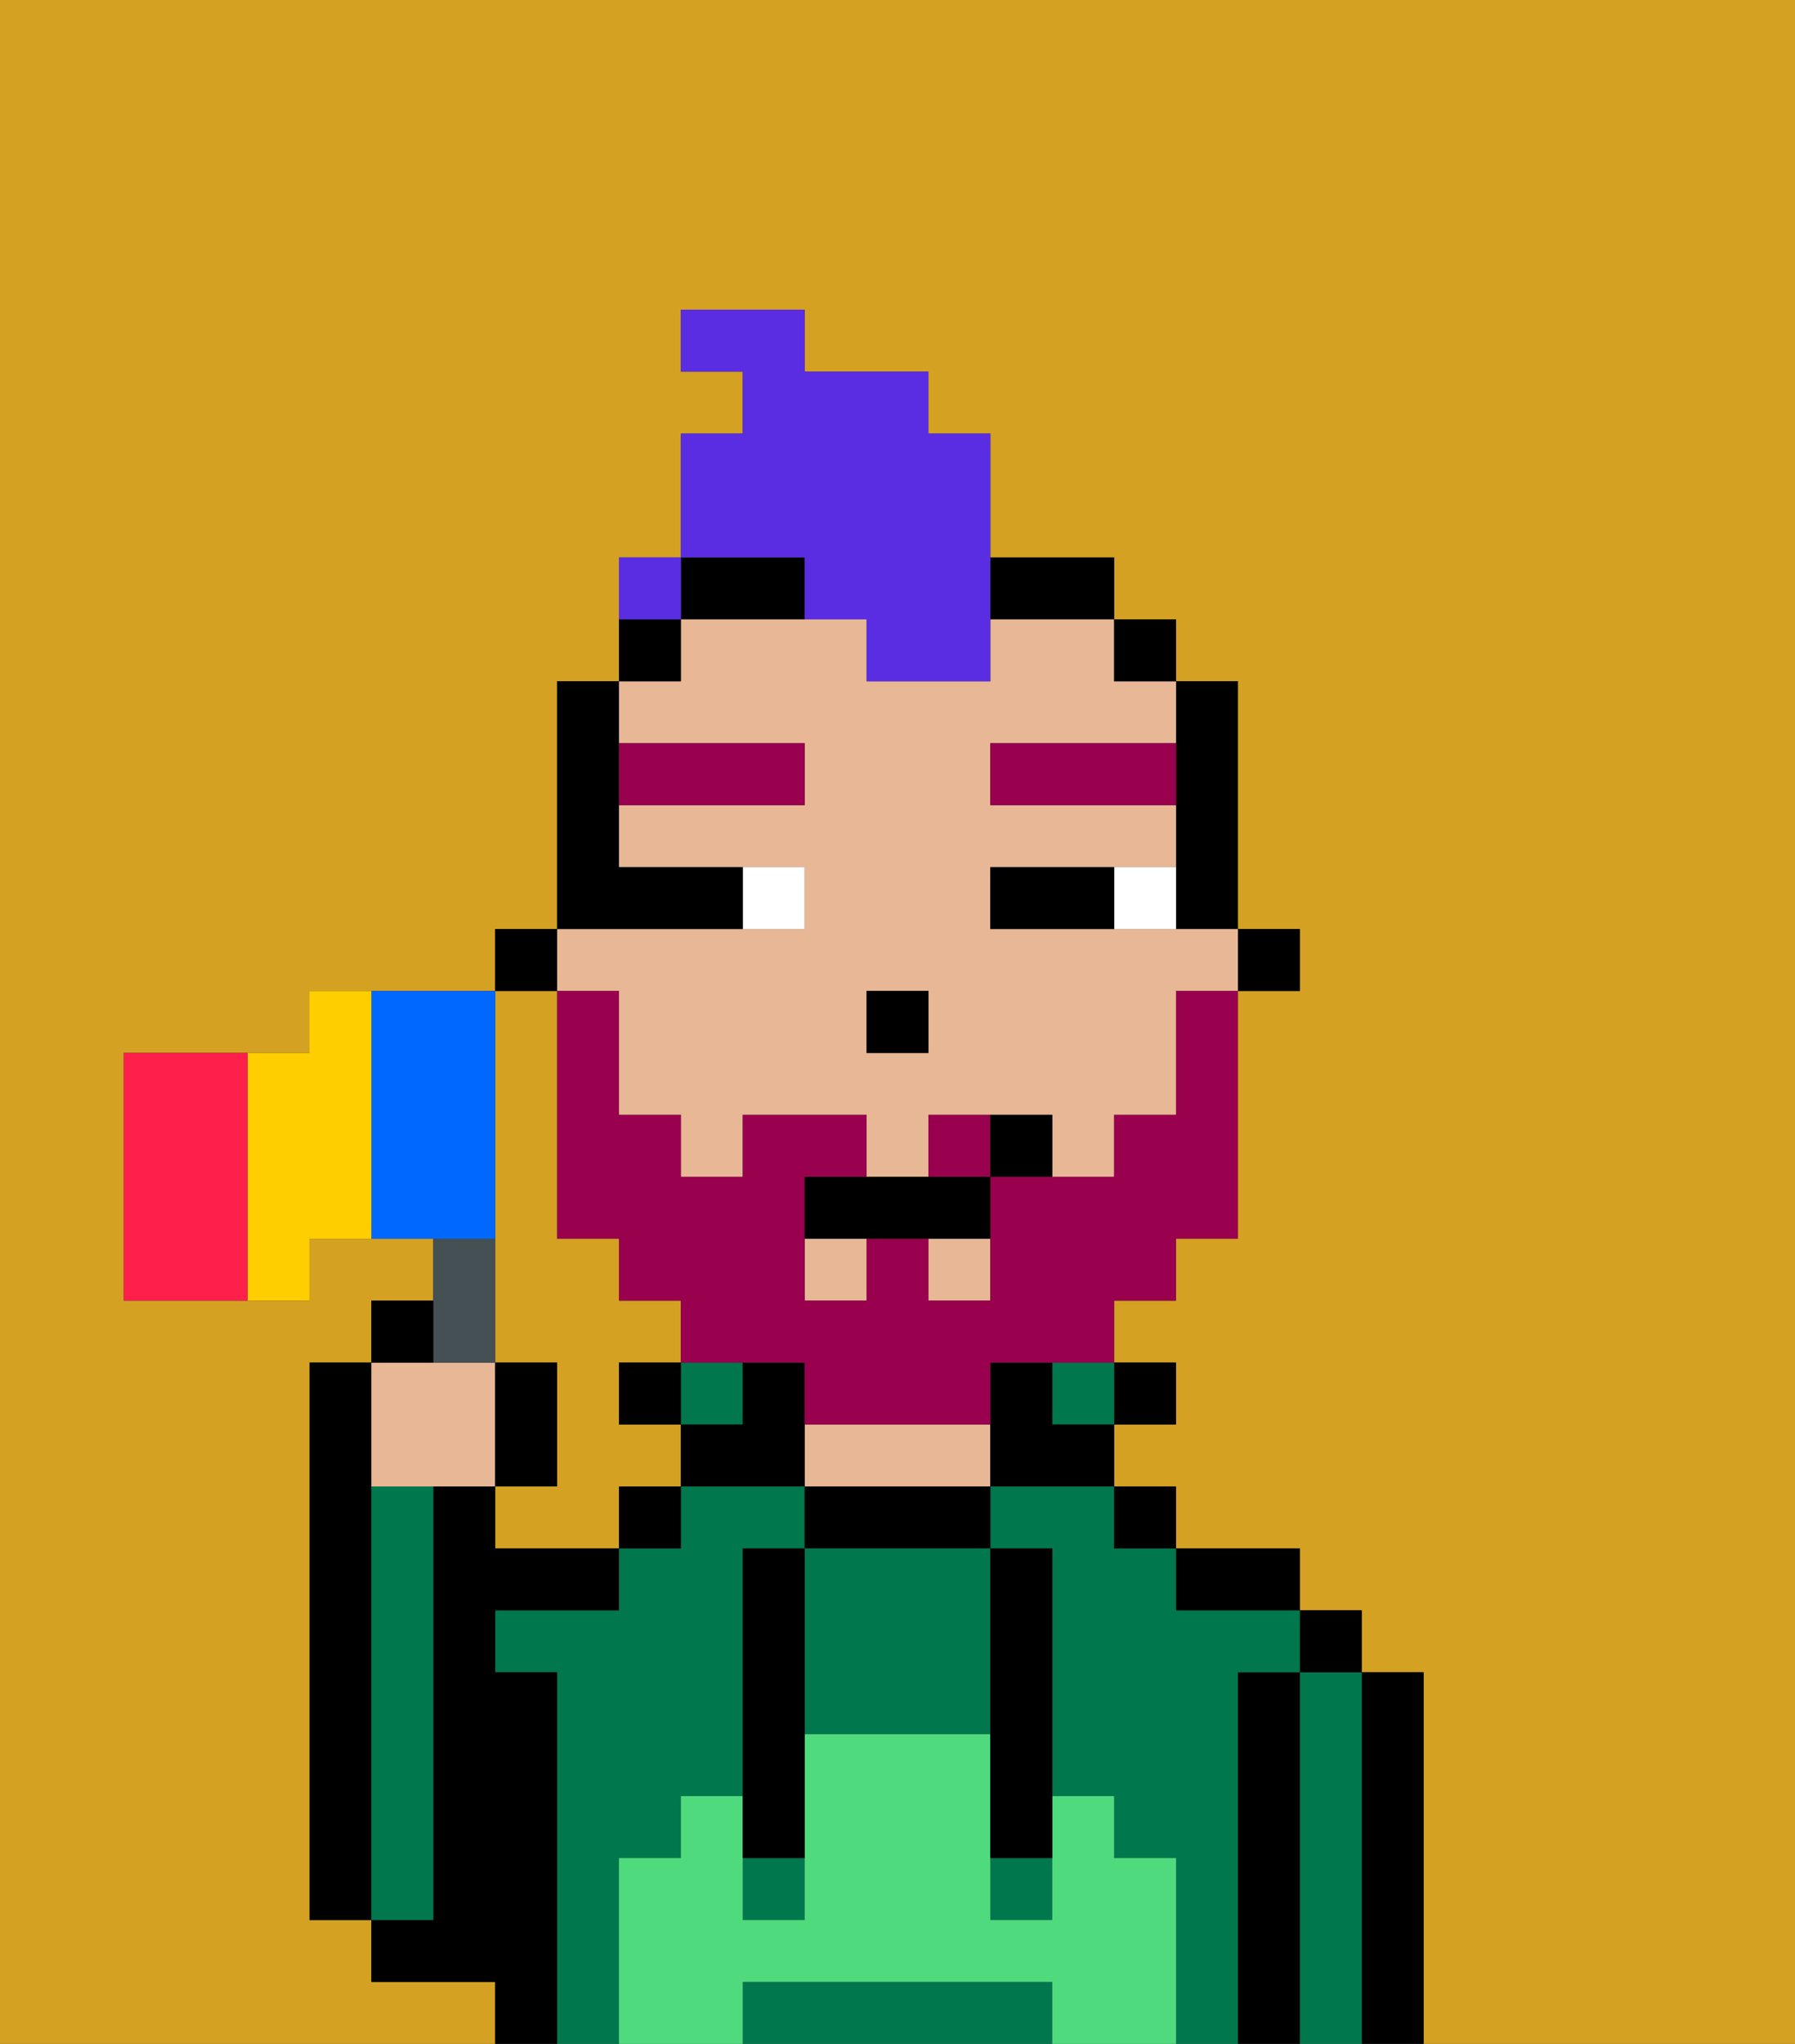<svg xmlns="http://www.w3.org/2000/svg" viewBox="0 0 29 33"><rect x="0" y="0" width="29" height="33" fill="#333333" stroke="none"/><defs><style>polygon,rect,path{shape-rendering:crispedges;}.pa118-1{fill:#d4a122;}.pa118-2{fill:#000000;}.pa118-3{fill:#00774c;}.pa118-4{fill:#e8b795;}.pa118-5{fill:#4fdb7d;}.pa118-6{fill:#ffffff;}.pa118-7{fill:#99004d;}.pa118-8{fill:#99004d;}.pa118-9{fill:#5a2de2;}.pa118-10{fill:#455054;}.pa118-11{fill:#0068ff;}.pa118-12{fill:#ffce00;}.pa118-13{fill:#ff1f4a;}</style></defs><path class="pa118-1" d="M8,19v3H9v2H8v1h2V24h1V23H10V22h1V21H10V20H9V16H8v3Z"/><path class="pa118-1" d="M0,33H8V32H6V31H5V22H6V21H7V20H5v1H2V17H5V16H8V15H9V11h1V9h1V7h1V6H11V5h2V6h2V7h1V9h2v1h1v1h1v4h1v1H20v4H19v1H18v1h1v1H18v1h1v1h2v1h1v1h1v6h6V0H0Z"/><path class="pa118-2" d="M6,24V22H5v9H6V24Z"/><path class="pa118-2" d="M23,27H22v6h1V27Z"/><path class="pa118-3" d="M22,27H21v6h1V27Z"/><rect class="pa118-2" x="21" y="26" width="1" height="1"/><path class="pa118-2" d="M21,27H20v6h1V27Z"/><path class="pa118-3" d="M20,27h1V26H19V25H18V24H16v1h1v4h1v1h1v3h1V27Z"/><path class="pa118-3" d="M10,30h1V29h1V25h1V24H11v1H10v1H8v1H9v6h1V30Z"/><path class="pa118-2" d="M20,26h1V25H19v1Z"/><rect class="pa118-2" x="18" y="24" width="1" height="1"/><rect class="pa118-2" x="18" y="22" width="1" height="1"/><rect class="pa118-3" x="17" y="22" width="1" height="1"/><path class="pa118-2" d="M13,24v1h3V24H13Z"/><path class="pa118-4" d="M15,23H13v1h3V23Z"/><rect class="pa118-3" x="11" y="22" width="1" height="1"/><rect class="pa118-2" x="10" y="24" width="1" height="1"/><rect class="pa118-2" x="10" y="22" width="1" height="1"/><path class="pa118-2" d="M9,27H8V26h2V25H8V24H7v7H6v1H8v1H9V27Z"/><path class="pa118-3" d="M7,30V24H6v7H7Z"/><path class="pa118-3" d="M13,25v3h3V25H13Z"/><path class="pa118-3" d="M16,32H12v1h5V32Z"/><rect class="pa118-3" x="16" y="30" width="1" height="1"/><rect class="pa118-3" x="12" y="30" width="1" height="1"/><path class="pa118-5" d="M19,30H18V29H17v2H16V28H13v3H12V29H11v1H10v3h2V32h5v1h2V30Z"/><path class="pa118-2" d="M13,25H12v5h1V25Z"/><path class="pa118-2" d="M16,28v2h1V25H16v3Z"/><rect class="pa118-2" x="20" y="15" width="1" height="1"/><path class="pa118-2" d="M19,13v2h1V11H19v2Z"/><path class="pa118-4" d="M10,16v2h1v1h1V18h2v1h1V18h2v1h1V18h1V16h1V15H16V14h3V13H16V12h3V11H18V10H16v1H14V10H11v1H10v1h3v1H10v1h3v1H9v1Zm4,0h1v1H14Z"/><rect class="pa118-4" x="13" y="20" width="1" height="1"/><rect class="pa118-4" x="15" y="20" width="1" height="1"/><rect class="pa118-2" x="18" y="10" width="1" height="1"/><path class="pa118-2" d="M17,22H16v2h2V23H17Z"/><path class="pa118-2" d="M13,22H12v1H11v1h2V22Z"/><path class="pa118-2" d="M17,10h1V9H16v1Z"/><path class="pa118-2" d="M12,10h1V9H11v1Z"/><path class="pa118-2" d="M11,10H10v1h1Z"/><rect class="pa118-2" x="8" y="15" width="1" height="1"/><rect class="pa118-2" x="14" y="16" width="1" height="1"/><path class="pa118-6" d="M18,14v1h1V14Z"/><path class="pa118-6" d="M13,15V14H12v1Z"/><path class="pa118-2" d="M17,14H16v1h2V14Z"/><path class="pa118-2" d="M12,15V14H10V11H9v4h3Z"/><path class="pa118-7" d="M13,13V12H10v1Z"/><path class="pa118-7" d="M16,12v1h3V12Z"/><path class="pa118-8" d="M16,18H15v1h1Z"/><path class="pa118-8" d="M19,17v1H18v1H16v2H15V20H14v1H13V19h1V18H12v1H11V18H10V16H9v4h1v1h1v1h2v1h3V22h2V21h1V20h1V16H19Z"/><path class="pa118-2" d="M13,20h3V19H13Z"/><path class="pa118-2" d="M17,19V18H16v1Z"/><path class="pa118-9" d="M13,10h1v1h2V7H15V6H13V5H11V6h1V7H11V9h2Z"/><path class="pa118-9" d="M11,9H10v1h1Z"/><path class="pa118-4" d="M7,24H8V22H6v2Z"/><path class="pa118-10" d="M8,22V20H7v2Z"/><path class="pa118-2" d="M7,21H6v1H7Z"/><path class="pa118-2" d="M9,22H8v2H9Z"/><path class="pa118-11" d="M8,19V16H6v4H8Z"/><path class="pa118-12" d="M6,16H5v1H4v4H5V20H6V16Z"/><path class="pa118-13" d="M4,17H2v4H4V17Z"/><rect class="pa118-9" x="10" y="9" width="1" height="1"></rect></svg>